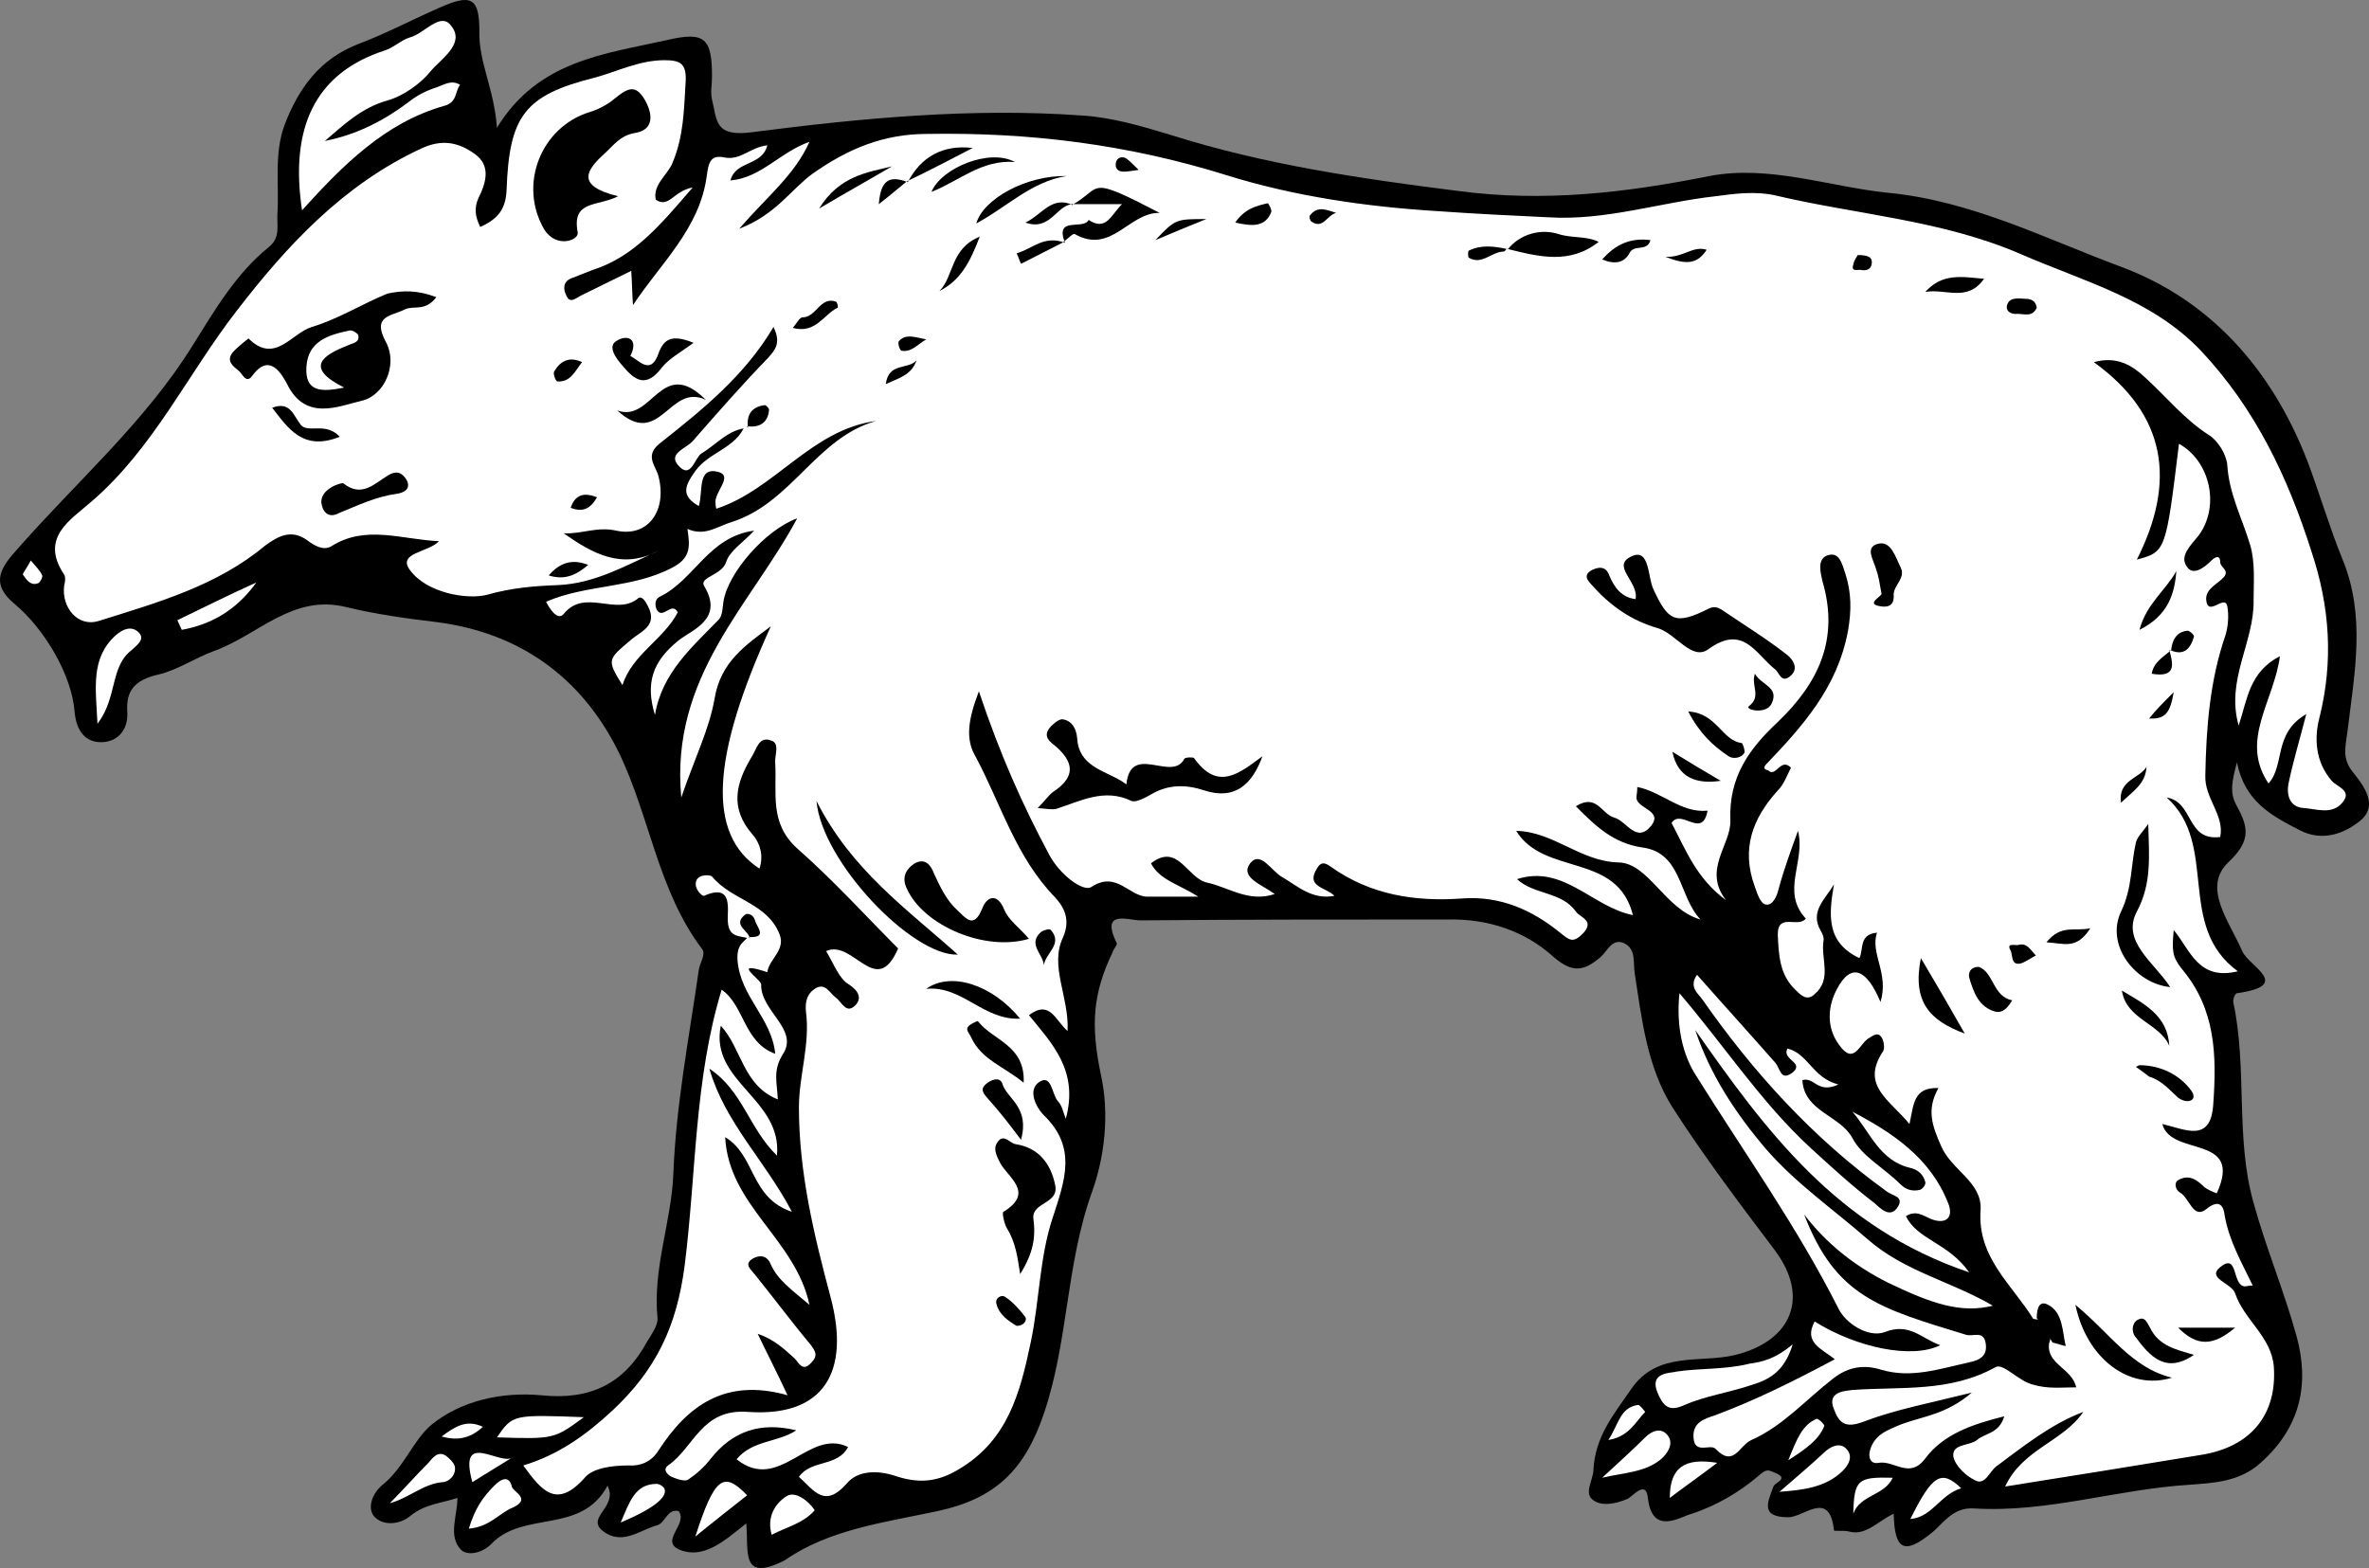 <?xml version="1.0" encoding="UTF-8" standalone="no"?>
<svg
   xmlns:dc="http://purl.org/dc/elements/1.1/"
   xmlns:cc="http://creativecommons.org/ns#"
   xmlns:rdf="http://www.w3.org/1999/02/22-rdf-syntax-ns#"
   xmlns:svg="http://www.w3.org/2000/svg"
   xmlns="http://www.w3.org/2000/svg"
   xmlns:sodipodi="http://sodipodi.sourceforge.net/DTD/sodipodi-0.dtd"
   xmlns:inkscape="http://www.inkscape.org/namespaces/inkscape"
   inkscape:version="1.0 (4035a4f, 2020-05-01)"
   height="178.649"
   width="269.849"
   sodipodi:docname="bear-statant.svg"
   xml:space="preserve"
   viewBox="0 0 269.849 178.649"
   y="0px"
   x="0px"
   id="Layer_1"
   version="1.1"><rect x="0" y="0" width="269.849" height="178.649" fill="#808080" stroke="none"/><defs
   id="defs4749" /><sodipodi:namedview
   inkscape:current-layer="Layer_1"
   inkscape:window-maximized="0"
   inkscape:window-y="25"
   inkscape:window-x="0"
   inkscape:cy="126.95689"
   inkscape:cx="133.60414"
   inkscape:zoom="2.52"
   fit-margin-bottom="0"
   fit-margin-right="0"
   fit-margin-left="0"
   fit-margin-top="0"
   showgrid="false"
   id="namedview4747"
   inkscape:window-height="480"
   inkscape:window-width="820"
   inkscape:pageshadow="2"
   inkscape:pageopacity="0"
   guidetolerance="10"
   gridtolerance="10"
   objecttolerance="10"
   borderopacity="1"
   bordercolor="#666666"
   pagecolor="#ffffff" />
<style
   id="style4562"
   type="text/css">
  .st0{fill:#FFFFFF;}
  .st1{fill:#000000;}
</style>
<g
   transform="translate(-16.396,-73.043)"
   id="g4744">
	<g
   id="g4742">
		<path
   id="path4564"
   d="m 101.4,246.6 c -2.6,2.1 -4.9,4.1 -7.6,3 -2.3,-1 1,-2.9 -0.1,-4.4 -1.3,-0.3 -1.5,1.3 -2.4,1.6 -1.9,0.5 -3.8,2.2 -5.9,0.9 -2.7,-1.7 1.5,-2.8 0.2,-5.4 -3,5.6 -9.5,2.8 -13.2,6.6 -0.9,1 -2.7,1.5 -3.5,0.7 -1.5,-1.6 -0.4,-3.8 -0.4,-5.9 -1.8,0.6 -3.7,0.7 -5.3,2 -1.3,1.1 -3.2,1.2 -4.2,0.1 -0.8,-1 -0.2,-2.7 1.1,-3.7 2.3,-1.9 3.4,-5 5.4,-6.7 3.4,-2.8 8.1,-3.8 12.5,-3.4 5.6,0.6 9.5,-1.3 12.1,-6.1 0.5,-0.8 1.2,-1.8 1.2,-2.6 -0.6,-5.7 1.6,-11.1 1.8,-16.6 0.3,-7.8 1.8,-15.5 2.9,-23.2 0.1,-0.7 0.8,-1.7 0.4,-2.3 -5.1,-6.7 -6,-15.3 -9.6,-22.6 -4.2,-8.4 -11.2,-13.5 -20.8,-14.7 -3.4,-0.4 -6.9,-0.9 -10.2,-1.7 -6.1,-1.5 -10,3.2 -15,5 -2.2,0.8 -4.2,2.2 -6.4,2.7 -2.6,0.6 -3.7,1.8 -3.5,4.3 0.1,2.1 -1.2,3.4 -3,3.4 -1.8,0 -2.8,-1.3 -3,-3.4 -0.3,-4.2 -3.4,-9.5 -6.9,-12.4 -2.5,-2.1 -1.8,-3.8 0.2,-6 6.8,-7.8 14.7,-14.6 20.2,-23.5 2.5,-4 4.9,-8.1 8.6,-11.1 1.4,-1.1 0.9,-2.5 1,-3.9 0.2,-3.3 -0.4,-6.7 0.8,-10 1.6,-4.2 4,-7.5 8.3,-9.2 3.2,-1.2 6.2,-2.8 9.4,-4.2 3.6,-1.6 4.5,-1.1 4.5,2.7 -0.1,3.5 1.7,6.6 2,11 4.7,-7.7 12.3,-8.4 19.4,-10 4.3,-1 5.1,-0.2 5.1,4.2 0,0.9 -0.2,1.7 0,2.6 0.6,2.3 0.2,4.3 4.6,3.7 12.4,-1.6 25,-2.8 37.5,-1.9 3.4,0.2 6.8,1.2 10.1,2.2 10.7,3.4 21.7,5 32.8,6.4 9.8,1.3 19.1,0.2 28.6,-1.7 6.8,-1.3 13.6,1.2 20.3,1.9 9.5,0.9 17.9,5.2 26.5,8.4 10.3,3.8 17.3,11.8 21.3,22.1 1.4,3.7 2.5,7.5 4,11.2 2.7,6.5 1.4,13 0.6,19.6 -0.2,1.7 -0.7,3.1 0.6,4.7 1.3,1.6 2.9,3.8 0.9,5.5 -1.8,1.5 -4.4,2.5 -7,1.1 -3.1,-1.6 -6.2,-3.2 -7.1,-7.7 -0.6,2.2 -0.8,3.5 -0.1,4.8 1.3,2.4 1.9,4 -0.9,6.6 -3,2.9 0.2,6.8 1.6,10.1 0.8,1.8 5.8,3.9 -0.6,4.8 -0.2,0 -0.5,0.7 -0.4,1.1 1.6,7.5 0.2,15.4 2.3,22.8 1.4,5.1 3.5,10.1 4.9,15.2 1.5,5.5 0.4,10.4 -4.1,14.4 -2.4,2.2 -5.5,2.3 -8.1,2.5 -8.2,0.5 -16.2,3.2 -24.5,2.7 -2.5,-0.2 -3.6,1.8 -4.9,2.8 -3.2,2.6 -4.2,1.8 -4.3,-2.2 -1.9,0.9 -3.2,2.6 -5.2,2 -0.5,-0.1 -1.6,0 -1.6,-0.1 -0.5,-4.7 -3.4,-1.5 -5.2,-1.5 -3.3,0 -2.3,-1.8 -1.7,-3.5 0.2,-0.5 1.9,-0.9 0.1,-1.6 -0.7,-0.3 -0.9,-0.4 -1.7,0.3 -2.2,1.9 -4.9,3.5 -7.7,4.4 -1.4,0.4 -4.5,2.5 -5,-1.8 -0.2,-2.1 -1.7,-0.2 -2.3,0.1 -1.4,0.6 -3,0.9 -4,0.1 -1,-0.8 0.1,-2.3 0.1,-3.4 0.2,-3.8 2.3,-6.3 4.3,-9.2 3,-4.4 7.9,-2.9 11.9,-3.9 6.4,-1.6 8.5,-6.6 4.4,-12 -4,-5.3 -8,-10.6 -11.6,-16.2 -2.9,-4.6 -3.5,-10.1 -4.3,-15.3 -0.2,-1.2 0.2,-2.7 -1.2,-3.4 -1.4,-0.6 -1.9,0.9 -2.7,1.6 -1.8,1.5 -3.1,1.9 -5.3,0 -3.3,-3 -7.5,-4.4 -12.1,-4.3 -11.7,0 -23.3,0 -35,0.1 -1.4,0 -4.6,-1.3 -2.7,2.6 0.1,0.2 -0.4,0.7 -0.5,1.1 -2.2,4.6 -2.5,8.2 -1.3,13.9 1,4.5 0.4,9.4 -1,13.3 -3,8.3 -2.7,17.1 -5.5,25.3 -2.2,6.5 -5.6,9.7 -12.1,11.1 -6.1,1.3 -12.4,2.1 -17.4,5.6 -5.1,2.6 -4.1,-1 -4.4,-4.2 z"
   class="st1" />
		<path
   id="path4566"
   d="m 101.6,121.8 c -2.2,0.1 -3.6,1.9 -5.3,2.9 -0.8,0.5 -1.2,3.1 -2.7,1.3 -1.1,-1.3 1,-1.9 1.7,-2.7 2.8,-3.2 5.6,-6.4 8.6,-9.5 0.8,-0.9 1.5,-1.7 0.6,-3.5 -3.3,5.6 -8.2,9.5 -13,13.3 -1.7,1.4 -0.4,2.5 -0.1,3.7 1,3.8 -1.1,7 -4.8,6.2 -2.2,-0.5 -3.9,0.4 -6,0.3 3.3,2.3 6.6,4.2 10.8,2 -3.8,1.7 -7.2,3.7 -11.4,3.9 -2.7,0.1 -5.3,0.3 -8.1,1.1 -2.3,0.6 -6.9,-0.2 -8.8,-2.8 -1.5,-2 2.1,-2 3.3,-3.3 -4.3,-0.2 -8.4,-1.9 -12.3,0.6 -0.9,0.5 -1.9,-0.1 -2.7,-0.7 -1.8,-1.3 -3.3,-0.5 -4.8,0.6 -5.5,4.6 -12.3,6.5 -19,8.6 -2.3,0.7 -4.2,-1.5 -3.9,-4 0.1,-0.4 0.2,-1 0,-1.3 -2.8,-4.2 0.7,-6.2 3.1,-8.3 7.1,-6.1 11,-14.6 16.6,-21.8 5.7,-7.4 12.1,-14.3 20.9,-18.4 2.5,-1.2 4.4,-0.7 6.2,0.6 1.8,1.3 1.3,3.2 0.4,5 -0.5,1.1 -0.4,2.1 0.2,3.3 2,-0.9 2.9,-2 3,-4.2 0.3,-8.4 2,-10.8 10,-12.8 2.6,-0.7 5.1,-2 8,-2 1.8,0 2.5,0.4 2.4,2.4 -0.2,3.2 -0.2,6.2 -1.5,9.3 -0.5,1.3 -2.3,2.5 -1.9,4.2 1.5,1 2,-1 4.2,-1.4 -3.7,4.3 -6.7,7.9 -11.4,9.4 -0.8,0.3 -1.5,0.6 -2.3,0.9 -1.2,0.4 -1,1.4 -0.7,2 0.4,1 1.1,0.3 1.7,0 1.8,-0.9 3.7,-1.8 5.7,-2.8 0.1,1.4 0.1,2.6 0.2,3.9 3.1,-4.7 7.6,-8.7 8.4,-14.7 0.2,-1.5 0.4,-2.5 2.1,-2.1 1.8,0.3 2.9,-1.2 4.8,-1.4 -0.6,2.4 -3.6,1.7 -4.2,4 3.5,-0.3 5.6,-3.2 9,-4.4 -1.7,3.8 -4.8,6.2 -8,9.9 4.2,-1.6 5.9,-4.5 8.4,-6.3 4,-2.8 8,-4.5 13,-4.5 11.7,-0.2 22.9,1.2 34.1,4.7 7.7,2.4 15.9,3.6 24.1,4.1 4.2,0.3 8.4,0.5 12.6,0.7 6.5,0.4 12.7,-1.7 19,-2.4 2.2,-0.3 4.6,-0.6 6.8,-0.1 9.3,2.2 19,2.8 28,6.7 7.1,3.1 14.9,5.1 20.5,11 6.2,6.6 9.9,14.4 12.6,22.9 2.1,6.3 2.5,12.5 0.9,18.9 -0.6,2.3 -0.5,5 1.4,7.2 0.6,0.7 2.4,1.1 1.2,2.5 -1.2,1.4 -2.9,0.7 -4.4,0.6 -1.6,-0.1 -2,-1.5 -1.7,-2.9 0.5,-2.4 1.2,-4.7 2,-7.8 -3.8,2.2 -2.4,5.8 -4.3,7.9 -3.3,-4.9 0.6,-9.3 1.3,-14.5 -3.5,1.8 -3.7,4.9 -4.7,7.9 -1.5,-5.2 1.8,-9.5 1.7,-14.3 0,-2.1 0.2,-4.3 -0.4,-6.3 -0.9,-3 -2.4,-5.8 -2.6,-9.1 -0.1,-1.2 -1.1,-2.8 -2.1,-3.4 -2.8,-1.8 -4.8,-4.3 -7.2,-6.5 -1.6,-1.5 -3.3,-2.5 -5.9,-1.8 8.3,6 9.4,13.6 4.9,22.5 3.3,-0.9 3.3,-0.9 4.8,-13.2 3.6,2 4.7,7.2 2.2,10.5 -0.8,1 -2.2,2.3 -1.3,3.5 0.7,1.1 2,0.1 2.8,-0.7 0.5,-0.5 1,-0.6 1,0.2 0,0.6 1.1,0.9 0.4,1.7 -0.7,0.8 -2.1,1.3 -2,2.6 0.2,2 2.1,-0.7 2.4,0.7 0.2,1 0.1,2.3 -0.2,3.3 -1.8,5.2 -2.2,10.6 -2.3,16 -0.1,2.6 2.2,4.5 1.7,7 -3.9,0.5 -3,-4 -6.1,-4.5 6,5.4 1,14.6 8.1,19.8 -4.5,1.1 -5.4,-2.4 -7.3,-4.7 -0.2,2.3 -0.2,3 0.9,4.4 3.9,4.6 4,9.9 3.6,15.5 -0.3,4.4 -3.2,2.8 -5.8,2.2 1,3.8 9.3,1.1 6.2,7.9 -0.5,-0.2 -1,-0.4 -1.4,-0.7 -0.9,-0.9 -1.8,-1.5 -3,-0.8 -0.5,0.3 -0.3,1.1 0.2,1.4 1.1,0.6 1.5,3.1 3,1.9 1.6,-1.3 2,-0.2 2.1,0.7 0.5,2.9 1.9,5.3 3.2,8 -0.5,0 -0.7,0.1 -0.9,0.1 -1.5,-0.1 -0.7,-3.9 -2.8,-2.2 -1.6,1.3 1.3,1.8 1.7,3 1,3 4.1,4.9 4.4,8.3 0.4,5.5 -2.6,9.2 -8.3,10.1 -7.3,1.2 -14.7,2.4 -22.3,3.6 2,-4.3 6.6,-5.1 8.9,-8.5 -3.7,1.4 -6.8,3.9 -9.9,6.2 -0.8,0.6 -1.3,2.2 -2.4,1.6 -1.1,-0.5 -2.3,-1.7 -2.5,-2.7 -0.2,-1.5 1.8,-1.2 2.7,-1.9 0.9,-0.8 2.5,-0.7 3.1,-2.7 -3.6,0.9 -6.9,2 -9,4.8 -1.8,2.4 -3.5,0.2 -5.3,0.5 -1,0.2 -1.2,-0.7 -1,-1.4 0.5,-1.8 1.9,-2.3 3.6,-3 2.4,-0.9 5.1,-1.1 8,-3.6 -4.8,1.2 -8.6,1.9 -12.3,3.3 -2.1,0.8 -2.8,0.2 -3.4,-1.4 -0.9,-2.1 1.5,-2.1 2.1,-2.2 5.5,-0.4 11.1,0.3 16.3,-2.6 0.9,-0.5 2.6,1.6 4.3,2 1.7,0.5 3.2,0.3 4.9,0.3 -0.5,-2.2 -3.4,-2.6 -3.1,-5 0.6,-1.7 0,-2.6 -1.8,-2.8 -2.4,-3.9 -6.4,-7 -6,-12.4 0.2,-3.2 -3.3,-4.5 -4.5,-7.3 -1,-2.3 -1.7,-4.1 -0.3,-6.6 -2.9,-0.1 -2.8,1.9 -3.3,4.1 -2.3,-2.8 -5.6,-4.4 -3,-8.3 0.2,-0.3 0.1,-1.2 -0.2,-1.6 -0.4,-0.6 -0.9,-0.2 -1.4,0.1 -1.1,0.6 -1.7,3.2 -3.4,0.8 -1.5,-2 -1.3,-4.4 -0.3,-6.3 1.7,-3.3 3.5,-2.2 5,1.4 1,-3.3 -1.2,-5.5 -0.4,-7.9 -2.1,0.2 -1.5,1.9 -2,2.9 -3.8,-1.8 -3.5,-4.9 -2.9,-8.4 -1,1.7 -2.8,3.1 -1.5,5.3 0.2,0.3 0.4,0.8 0.3,1.2 -0.3,2 1,4.3 -1,6 -0.9,0.9 -1.7,0 -2.2,-0.5 -1.8,-1.7 -1.9,-4 -2,-6.3 0,-2.5 2.3,-0.7 3.2,-1.8 -2.9,-3.1 0,-6.5 -0.9,-10 -0.8,2.2 -1.6,4.4 -2.2,6.6 -0.2,0.9 -0.7,1.9 -1.4,1.8 -0.6,0 -1,-1.1 -1.3,-2 -1.6,-4.3 -0.3,-7.8 2.6,-11 0.7,-0.7 1.1,-1.8 1.5,-2.6 -1.2,-1.2 -1.7,1.2 -2.6,0.3 -0.5,-0.1 -0.5,-0.3 -0.3,-0.6 4.2,-4.4 8.2,-8.8 9.4,-15.3 0.4,-2.3 0.4,-4.3 -0.3,-6.5 -0.4,-1.2 -0.7,-2.5 -2,-2.1 -1.3,0.4 -0.8,2.1 -0.6,3 1.9,6.5 -0.4,11.5 -5.1,16 -3.2,3 -5.6,6.2 -5.4,11.2 0.1,2.8 -3.2,5.6 -0.5,9.1 -3.4,-2.5 -4.6,-5.8 -6.2,-8.8 1.1,-1.7 3.5,1.9 4.1,-1.4 -3,0.3 -5.1,-2.1 -8,-2.7 0,0.6 -0.1,0.9 -0.1,1.3 0.2,1.2 3,1.4 1.7,3.1 -1.7,2.1 -2.8,-0.5 -4.2,-0.9 -1.5,-0.4 -2,-2.8 -4.4,-1.3 2.2,2.2 4.2,4.2 7.6,4.7 4.5,0.6 4.1,5.6 6.6,8.2 -4,-1.1 -5.9,-6.4 -9.3,-6.5 -4.4,-0.1 -7.4,-3.5 -11.7,-3.6 3.2,5.2 11.5,2.4 13.3,9.6 -4.6,-0.9 -7.9,-5.8 -13.2,-4.1 1.9,1.8 5.1,1.4 6.7,3.7 0.5,0.7 2.2,1 0.8,2.5 -1.1,1.1 -1.5,0.8 -2.6,-0.1 -3.2,-2.6 -6.8,-4.2 -11.1,-3.9 -5.4,0.4 -10.5,-0.4 -15,-3.6 -0.8,-0.6 -1.2,-0.5 -1.6,0.2 -1.3,2.1 1,2.1 2,3.1 -2.5,0.5 -4.2,-1.1 -5.9,-2.1 -1.3,-0.7 -2.5,-3.1 -3.7,-1.6 -1.2,1.6 1.3,2.4 2.8,3.5 -3,1 -5.3,-0.8 -7.7,-1.3 -2.3,-0.5 -3.3,-4.6 -6.4,-2.2 1,1.9 3,2.3 5.4,3.8 -2.4,0 -4.1,0 -5.8,0 -2.1,0 -3.5,-3 -6.4,-1.1 -0.9,0.6 -3.6,-1.4 -4.8,-3.7 -3,-5.6 -5.6,-11.4 -8,-18.6 -1.3,3.4 -1.5,5.5 -0.4,7.4 2.9,5.4 4.6,11.5 9.1,16.1 0.9,1 1.8,2.4 0.9,4.5 -1.6,3.3 0.7,6.8 0.5,10.7 -1.4,-1.2 -2,-3.6 -4.4,-1.8 2.6,3.2 5.7,6.3 4.2,11.8 -0.3,-0.7 -0.4,-1.5 -0.9,-2 -0.7,-0.8 -0.7,-3.1 -2.1,-2.2 -1.4,0.9 -0.4,2.9 0.5,3.8 3.8,3.7 2.4,7.4 1,11.7 -1.5,4.5 -1.5,9.5 -2.5,14.2 -1.2,5.7 -2.6,11.2 -8.3,14.5 -2.5,1.5 -4.7,1.5 -7.1,0.7 -2.1,-0.7 -4.3,-0.6 -5.5,0.8 -2.6,3 -3.8,0.8 -5.5,-0.7 1.4,-2 4.4,-1.1 5.6,-3.4 -4.5,-2.2 -7.8,5.3 -12.7,1.4 1.8,-2.2 4.7,-1.9 6.8,-3.3 -4.1,-1 -7.3,0.1 -9.8,3.3 -0.7,0.9 -1.6,1.7 -2.5,2.3 -0.4,0.3 -1.4,-0.1 -1.9,-0.3 -0.4,-0.2 -1.1,-0.8 -0.4,-1.3 3,-2.1 3.8,-6.5 9.1,-6.1 8.6,0.6 11.7,-4.5 9.4,-13.1 -1.9,-7.1 -3.6,-14.2 -3.6,-21.6 0,-3.6 1.3,-7.2 0.8,-10.9 -0.1,-1.1 0.1,-2 1,-2.6 1.2,-0.8 1.7,0.5 2.4,1 0.7,0.5 1.2,2 2.3,0.8 0.6,-0.7 0.4,-1.5 -0.8,-2.3 -1.1,-0.6 -1.7,-2.3 -2.6,-3.8 3.1,-1.4 5.7,5.5 8.2,-0.3 -3.5,-3.5 -7.3,-7.7 -11.5,-11.4 -3.2,-2.9 -2.3,-6.3 -2.5,-9.7 -0.1,-0.9 0.6,-2.3 -0.5,-2.6 -1.4,-0.5 -1.6,1 -2.2,1.9 -1.8,3 -2.5,5.8 0.1,8.8 0.9,1 1.3,2.5 0.8,3.9 -6,-3.9 -5.5,-12.7 1.3,-27.6 -2.8,2.1 -5.7,4 -6.4,8.2 -0.6,3.5 -2.3,6.9 -3.8,11.3 -1.3,-13.8 7.9,-21.9 13.2,-31.8 -3.6,1.3 -7.9,6.2 -8.4,9.5 -0.1,0.7 -0.1,1.5 -0.5,2 -3.1,3.2 -6.5,6.1 -7.3,10.9 -1.1,-3.6 -0.3,-6.1 2.7,-8.5 1.5,-1.2 5.2,-2.4 2.9,-6.2 -0.6,-1 2,-1.2 2.5,-2.7 0.4,-1.3 1.9,-2.2 3.2,-3.6 -5.2,0.7 -6.8,5.6 -10.7,7.5 -0.5,0.2 -0.7,0.8 -0.4,1.5 0.7,1.2 1.7,-1 2.4,0.3 -1.6,3.1 -5.2,4.8 -6.3,8.3 -1.8,-2.9 -1.7,-2.9 0.9,-5.1 1.1,-1 3.2,-1.6 2,-3.9 -0.3,-0.6 -0.7,-1.2 -1.1,-0.9 -2.5,2.1 -6.1,-1.2 -8.5,1.8 -0.7,0.8 -1.6,-0.6 -2,-1.4 4.6,-2 9.9,-1.5 14.4,-3.9 2.1,-1.1 2,-2.4 1.7,-4.4 2,0.9 3.4,-0.3 5.1,-0.8 6.8,-2.2 9.6,-9.6 16.4,-11.5 -7.4,1 -11.5,7.8 -18.2,10 0,0.1 -0.1,-0.3 -0.1,-0.6 -0.2,-1.3 2.1,-3.1 0.3,-3.6 -2.4,-0.6 -1.7,2.2 -2.2,3.9 -2.1,-1.2 -1.6,-2.3 -0.4,-4 1.6,-2.2 4.7,-2.6 5.7,-5.3 l 0.2,-0.1 z"
   class="st0" />
		<path
   id="path4568"
   d="m 101.8,180 c -1,-0.4 -2.4,0 -2.5,-2 -0.1,-1.2 0.7,-4.4 -2.7,-2.9 -0.2,0.1 -1.2,-0.8 -0.9,-1.7 0.3,-0.8 1.6,-0.7 1.8,-0.5 2.2,2.7 6.3,3 7.7,6.6 0.7,1.8 -1.2,2.8 -1.4,4.3 -4.3,-1.4 -0.7,0.8 -0.7,1.4 -0.1,3 4.3,5.1 2.5,7.9 -1.2,1.9 -0.7,3.2 -0.6,5.2 -4,-1.6 -4.1,-5.8 -6.5,-8.4 -1.3,6.4 7,8.3 6.4,14.8 -3.2,-3.1 -3.9,-7.4 -7.7,-9.9 1.8,6.2 6.3,10.4 9.4,16.3 -4.8,-1.6 -4.1,-6.4 -7.6,-8.5 0.4,7.8 8,11.6 9.6,19.1 -2,-1.7 -3.6,-2.8 -4.4,-4.6 -0.5,-1.2 -1.4,-1 -2,-0.7 -1.2,0.7 -0.2,1.3 0.3,2 2.1,2.6 4.1,5.3 6.2,7.8 0.6,0.8 0.9,1.3 0.1,2.1 -1,1.1 -1.4,0 -1.9,-0.5 -1.2,-1.1 -2.4,-2.2 -4.2,-2.8 1,2.1 2.1,4.2 3.4,7 -7.1,-2 -11.4,1.2 -14.7,6.3 -0.8,1.3 -2.1,1.8 -3.4,1.7 -1.9,0 -4.1,0.3 -5,1.4 -3.2,3.6 -4.9,1.5 -7,-1.4 4,-1.2 7.2,-3.5 10.2,-6.3 4.9,-4.6 7.3,-9.5 8.2,-16.6 1.3,-10.4 1.1,-21.2 4.2,-31.3 2.6,1.8 2.5,6 6.1,7.3 -0.4,-4.1 -4,-6.5 -4.3,-10.7 -0.1,-2 0.9,-2 1.4,-2.9 0.2,-0.1 0.3,-0.2 0.3,-0.2 0,0.3 -0.1,0.4 -0.3,0.7 z"
   class="st0" />
		<path
   id="path4570"
   d="m 225.4,227.9 c -1.5,-1.2 -3.6,-1.9 -2.3,-4.3 4.8,3 11.1,4.3 14.3,2.7 -2.2,-0.8 -3.5,-2.6 -6.3,-1.5 -1.9,0.7 -4.5,-1 -5.3,-2.7 -4.7,-9.3 -10.7,-17.7 -16.2,-26.5 -1.5,-2.3 -2.3,-5.6 -1.9,-9.4 5.2,6.1 9.3,12.4 14.8,17.5 2.4,2.2 4.8,4.4 7.4,6.4 0.6,0.5 1.8,1.9 2.7,0.4 0.7,-1.2 -0.7,-1.2 -1.4,-1.8 -8.3,-6 -15.1,-13.5 -20.9,-21.8 -0.4,-0.6 -1.6,-1.4 -0.6,-2.8 3,3.4 6,6.7 8.9,10 0.6,0.7 0.6,2.1 1.9,1.2 1.6,-1.2 -1.2,-1.5 -0.5,-2.8 2.4,0.6 2.8,3.3 5.8,4.1 -2.4,1.1 -2.7,-0.9 -4.1,-0.5 0.2,3.6 4.3,4 5.7,6.6 1.1,2.1 3.6,3.4 5.4,5.2 0.7,0.7 1.4,0.9 2.3,0.7 0.3,-0.1 0.7,-0.6 0.6,-0.9 -0.2,-0.8 -0.8,-1.4 -1.7,-1.6 -3.5,-0.8 -4.6,-4.1 -6.6,-6.4 4.6,2.4 8.9,5.3 10.9,10.4 0.7,1.7 -0.3,2.5 -2,1.8 -0.9,-0.4 -1.7,-1 -2.8,-0.3 1.3,2.7 4.8,3 7.2,6.4 -15.1,-5.1 -23.2,-16.2 -31.2,-27.6 1.7,5.1 4.6,9.5 8.1,13.6 3.4,3.9 7.6,6.8 11.5,10.2 4.2,3.7 9.5,4.8 14.3,7.6 -3.6,0.9 -6.9,-0.2 -11.9,-2.6 -3.8,-1.9 -7,-4.4 -9.6,-7.8 3.6,9.4 8.6,10.7 18.4,13.7 0.8,0.3 2.1,-0.6 2.3,1.1 0.2,1.7 -1.3,1.9 -2.1,2.1 -3.2,0.7 -6.4,1.8 -9.8,0.8 -1.9,-0.6 -3.7,-0.4 -5.5,1 -3.1,2.4 -5.7,5.4 -9.3,7 -1.4,0.6 -2,3.2 -4.1,1 -0.6,-0.6 -2.4,0.7 -2.5,-1.3 -0.1,-1.7 1.2,-2.1 2.4,-2.5 4.6,-1.7 9,-3.9 13.7,-6.4 z"
   class="st0" />
		<path
   id="path4572"
   d="m 53.4,89.1 c 3.6,-0.7 6.7,-2.3 9.5,-4.4 1,-0.8 2,-1.3 3.2,-1.7 0.9,-0.3 1.7,-0.9 2.7,-0.3 -0.6,0.8 -0.3,2 -1.8,2.4 -6.7,1.9 -11.5,6.7 -16.2,11.9 -1.4,-9.3 1.4,-15.6 9.4,-18.2 1,-0.3 1.9,-1.2 2.9,-1.5 1.6,-0.4 3.5,-3 4.7,-1.3 1.6,2 -1.1,3.7 -2.3,5.1 -1.2,1.5 -3.2,2.9 -5,3.4 -2.9,0.8 -5,2.8 -7.1,4.6 z"
   class="st0" />
		<path
   id="path4574"
   d="m 220.6,226.2 c -1,3.3 -2.9,4.1 -4.9,4.7 -2.4,0.8 -5.1,1.2 -7.4,2.2 -1.9,0.9 -2.5,0 -3.1,-1.4 -1,-2.4 1.6,-2.2 2.2,-2.4 2.7,-0.4 5.5,-0.2 8.3,-0.9 1.5,-0.2 3,-0.6 4.9,-2.2 z"
   class="st0" />
		<path
   id="path4576"
   d="m 27.5,155.5 c -0.2,-4.1 -0.8,-7.5 2.1,-10.1 0.8,-0.7 1.8,-1.1 2.6,-0.3 0.8,0.8 -0.3,1.5 -0.8,2 -2.5,1.9 -1.6,5.4 -3.9,8.4 z"
   class="st0" />
		<path
   id="path4578"
   d="m 82.9,234.5 c -3.4,2.5 -3.4,2.5 -9.9,2.3 1.8,-2.6 1.8,-2.6 9.9,-2.3 z"
   class="st0" />
		<path
   id="path4580"
   d="m 198.9,241.4 c 1.6,-1.5 3.3,-3 4.9,-4.6 0.8,-0.8 1.8,-1.1 2.5,-0.3 0.7,0.8 0.3,1.8 -0.5,2.6 -1.8,1.7 -4.4,1.7 -6.9,2.3 z"
   class="st0" />
		<path
   id="path4582"
   d="m 219.1,243 c 1.7,-1.5 3.4,-2.9 5,-4.4 0.8,-0.8 1.8,-1.2 2.5,-0.6 1,0.9 0.4,2 -0.5,2.8 -1.9,1.7 -4.3,2 -7,2.2 z"
   class="st0" />
		<path
   id="path4584"
   d="m 69.8,247.2 c 0.7,-2.3 1.6,-3.6 2.9,-4.9 0.9,-0.9 1.7,-1.1 2,0.1 0.1,0.6 2.3,1.4 0.1,2.4 -1.5,0.6 -2.6,2.2 -5,2.4 z"
   class="st0" />
		<path
   id="path4586"
   d="m 45.6,139.4 c -2.3,3.2 -5.2,4.8 -8.5,5.4 -0.2,-0.4 -0.3,-0.7 -0.5,-1.1 2.9,-1.4 5.9,-2.9 9,-4.3 z"
   class="st0" />
		<path
   id="path4588"
   d="m 95.6,248.1 c 2.2,-6.8 3.2,-7.5 5.9,-4.7 -1.9,1.5 -3.7,2.9 -5.9,4.7 z"
   class="st0" />
		<path
   id="path4590"
   d="m 60.8,244.3 c 1.5,-1.5 2.9,-3.1 4.4,-4.6 0.5,-0.6 1.1,-1.4 2,-0.8 0.4,0.3 0.9,0.8 1,1.2 0.2,1 -0.7,1.8 -1.4,1.8 -2.2,0.2 -3.8,1.8 -6,2.4 z"
   class="st0" />
		<path
   id="path4592"
   d="m 104.3,247.9 c -0.6,-2 0.4,-3.6 1.7,-4.4 0.9,-0.6 2.4,0.4 3.2,1.6 -1.3,1.5 -3.2,1.9 -4.9,2.8 z"
   class="st0" />
		<path
   id="path4594"
   d="m 239.8,242.6 c -2.4,0.7 -3.3,3.3 -5.8,3.5 2.5,-5 3.5,-5.7 5.8,-3.5 z"
   class="st0" />
		<path
   id="path4596"
   d="m 87.1,246.5 c 1,-2.3 1.6,-4.4 4.1,-4.4 0.3,0 0.8,0.3 0.9,0.6 0.3,0.9 -1.2,2.2 -5,3.8 z"
   class="st0" />
		<path
   id="path4598"
   d="m 227.5,245.5 c 0.1,-3.9 0.5,-4.2 4.5,-4.1 -1,2.1 -3.7,1.9 -4.5,4.1 z"
   class="st0" />
		<path
   id="path4600"
   d="m 70.2,241.9 c -1.7,-6.2 3.4,-1.6 4.7,-2.9 -1.5,0.9 -2.9,1.8 -4.7,2.9 z"
   class="st0" />
		<path
   id="path4602"
   d="m 212,239.7 c -2.1,1.6 -3.7,2.7 -5.4,4 0,-3.5 1.7,-4.6 5.4,-4 z"
   class="st0" />
		<path
   id="path4604"
   d="m 248.4,223.2 c 0,-0.9 0.2,-2.1 1.3,-1.5 1.7,0.9 1.6,3 2,4.7 -0.5,-0.1 -1,-0.3 -1.5,-0.4 -0.6,-1 -1.2,-1.9 -1.8,-2.8 z"
   class="st1" />
		<path
   id="path4606"
   d="m 220.1,239.4 c 1,-2.5 1.6,-4 3.2,-4.7 0.2,-0.1 0.9,0.6 0.9,0.8 -0.6,1.5 -1.9,2.5 -4.1,3.9 z"
   class="st0" />
		<path
   id="path4608"
   d="m 199.6,237.1 c 1.2,-1.8 1.3,-3.7 3.4,-4 0.2,0 0.8,0.8 0.8,0.8 -1.1,1.1 -1.8,2.8 -4.2,3.2 z"
   class="st0" />
		<path
   id="path4610"
   d="m 66.7,236.7 c 1.5,-1.1 2.8,-2 4.7,-1.1 -1.2,1.1 -2.6,1.7 -4.7,1.1 z"
   class="st0" />
		<path
   id="path4612"
   d="m 19.9,136.9 c 0.6,0.7 1.1,1.2 1.3,1.7 0.1,0.2 -0.3,0.9 -0.5,0.9 -0.8,0.3 -1.3,-0.4 -1.7,-1 0,-0.2 0.5,-0.8 0.9,-1.6 z"
   class="st0" />
		<path
   id="path4614"
   d="m 66.1,106.9 c -1.3,1.7 -2.6,0.9 -3.6,1.4 -1.6,0.8 -3.8,0.7 -2.1,3.8 1.3,2.5 -0.2,6 -2.8,6.6 -2.6,0.6 -6.4,2.4 -8.5,-1.9 -0.6,-1.1 -2,-3.7 -4,-0.9 -0.7,0.9 -1.1,-0.3 -1.5,-0.6 -0.6,-0.5 -1.5,-1.1 -0.7,-2.1 0.5,-0.6 1.8,-1.6 1.8,-1.6 3,3 4.9,-0.6 7.2,-1.3 3,-0.9 5.7,-2.6 8.6,-3.8 1.8,-0.4 3.5,-0.4 5.6,0.4 z"
   class="st1" />
		<path
   id="path4616"
   d="m 86.8,95.4 c -2.3,1.2 -5.3,0.4 -4.6,4.1 0.2,0.9 -2.4,1.9 -3.8,-0.3 -3,-5.1 -0.4,-11.7 5.2,-13.4 1,-0.3 2.1,-0.9 2.9,-1.6 1.5,-1.2 2.4,-1.6 3.5,0.5 0.9,1.8 0.6,3.2 -1.3,3.5 -1.7,0.3 -2.4,1.4 -3.4,2.3 -2.1,1.9 -3.4,3.7 1.5,4.9 z"
   class="st1" />
		<path
   id="path4618"
   d="m 160.2,159.2 c -1.2,3.3 -3.2,5 -6.6,3.9 -2.1,-0.7 -4.1,-0.7 -6,0.4 -0.7,0.4 -1.8,1 -2.3,0.8 -3.1,-1.5 -5.8,0 -8.6,0.9 -0.5,0.1 -1,0 -2.1,-0.1 0.8,-0.8 1.2,-1.4 1.7,-1.8 2.3,-1.5 2.7,-3.1 0.5,-5.1 -0.7,-0.6 -1.8,-1.2 -0.7,-2.4 0.4,-0.4 1,-0.9 1.4,-0.8 1,0.2 1.5,1 1.6,2.2 0.2,3.1 3,3.6 5,4.8 0.2,0.1 0.4,0.3 0.6,0.4 0.5,-4.8 5.2,-0.2 6.6,-2.9 0.1,-0.2 1,-0.2 1.1,-0.1 2.7,3.8 5.1,1.8 7.8,-0.2 z"
   class="st1" />
		<path
   id="path4620"
   d="m 202.7,141.3 c 0.4,-2 -2.9,-3.8 -0.4,-4.9 2,-0.9 1.8,2.4 2.4,3.7 1.7,3.7 2.5,4.2 6.3,2.3 0.6,-0.3 1,-0.2 1.5,0.1 2.5,1.7 5.1,3.3 7.4,5.1 0.3,0.2 1.6,1.4 0.5,2.4 -1.1,1 -1.3,-0.3 -1.8,-0.7 -2.2,-1.7 -3.6,-5.2 -7.6,-2.3 -1.9,1.4 -3.7,-1.8 -5.8,-2.4 -2.8,-0.8 -5.2,-2.4 -7.2,-4.6 -0.5,-0.6 -1.5,-1.3 -0.3,-2 0.6,-0.3 1.6,-0.6 2,0.6 0.6,1.4 1.4,2.5 3,2.7 z"
   class="st1" />
		<path
   id="path4622"
   d="m 132.6,218.2 c -0.3,-1.9 -0.5,-3.6 -1.5,-5.2 -0.3,-0.5 -0.6,-1.8 -0.4,-1.9 3.6,-2.2 0.5,-3.9 -0.4,-5.6 -0.4,-0.8 -0.8,-1.6 -0.3,-2.3 0.7,-1.1 1.4,0.1 2.1,0.2 2.6,0.4 4,2.2 4.5,4.7 0.4,2.1 -2.6,1.9 -2.5,3.7 0.3,2.2 0,4 -1.5,6.4 z"
   class="st1" />
		<path
   id="path4624"
   d="m 133.6,180 c -5,1.5 -12,-1.5 -13.9,-5.7 -0.6,-1.2 -0.2,-2.2 0.9,-2.9 1.3,-0.7 1.9,0.4 2.2,1.2 0.7,1.5 1.4,3 2.6,4.1 1,0.9 1.9,2.3 2.9,-0.2 0.5,-1.3 1.7,-1.8 2.5,0.2 0.5,1.2 1.7,2 2.8,3.3 z"
   class="st1" />
		<path
   id="path4626"
   d="m 109.4,164.3 c 4,7.9 10.3,12.3 16.1,17.5 -5.2,0.2 -15.5,-10.6 -16.1,-17.5 z"
   class="st1" />
		<path
   id="path4628"
   d="m 261.1,166.9 c 0.1,3.8 0.4,6.8 -1.3,10 -1.8,3.4 2,5.8 3.8,8.6 -4,-0.4 -7.4,-4.8 -5.6,-8.6 1.3,-2.7 1.1,-5.3 1.7,-7.9 0.2,-0.7 0.8,-1.2 1.4,-2.1 z"
   class="st1" />
		<path
   id="path4630"
   d="m 137.7,100.7 c -1.2,-3.1 2.1,-1.4 2.7,-2.6 2,1.3 2.5,-0.5 3.8,-1.8 -2.2,0 -4,0 -5.8,0 l 0.1,0.1 c 3.6,-2 1.5,-3.5 10,0.9 -3.5,-0.1 -5.5,4.8 -9.7,2.4 -0.2,-0.1 -0.8,0.6 -1.3,0.9 z"
   class="st1" />
		<path
   id="path4632"
   d="m 263.8,230 c -4.8,1.5 -9.7,-2.1 -11,-8.3 3.9,3.2 6.4,7.2 11,8.3 z"
   class="st1" />
		<path
   id="path4634"
   d="m 55,131.5 c -1.3,0.7 -1.9,-0.3 -2,-1.2 -0.1,-1.6 2.3,-2.3 2.5,-2.2 2.1,1.7 3.6,0 5.1,-0.9 1,-0.6 1.6,-0.3 2.1,0.5 0.6,1.1 -0.4,1.5 -1.1,1.6 -2.3,0.3 -4.4,1.3 -6.6,2.2 z"
   class="st1" />
		<path
   id="path4636"
   d="m 132.6,189.1 c -4.2,0.2 -6.6,-3.8 -10.7,-3.4 2.8,-2 7.5,-0.5 10.7,3.4 z"
   class="st1" />
		<path
   id="path4638"
   d="m 188.1,101.5 c 1.5,-1.9 3.9,-2.4 5.8,-1.8 1.5,0.5 3.2,0.2 4.6,0.9 -3.3,2.6 -6.8,1.7 -10.4,0.8 z"
   class="st1" />
		<path
   id="path4640"
   d="m 95.4,112.1 c -1.5,1.1 -2.8,1.8 -3.6,2.8 -1.8,2.4 -3.1,1.5 -4.5,-0.2 -0.8,-0.9 -1.7,-2.2 -0.7,-2.8 1.2,-0.8 2.6,-0.3 1.6,1.7 1,0.5 2.2,2.1 3.1,0 0.6,-1.8 1.4,-2.6 4.1,-1.5 z"
   class="st1" />
		<path
   id="path4642"
   d="m 133,196.4 c -2.3,-1.9 -4.8,-2.6 -6,-5.2 -0.2,-0.5 -0.8,-0.9 -0.1,-1.4 0.3,-0.2 0.9,-0.5 0.9,-0.4 1.7,2.2 5.4,2.7 5.2,7 z"
   class="st1" />
		<path
   id="path4644"
   d="m 96.8,118.6 c -4.2,-2 -5.2,5.7 -10.1,1.2 4,1.5 5,-6.3 10.1,-1.2 z"
   class="st1" />
		<path
   id="path4646"
   d="m 230.7,140.6 c -0.2,-1.1 -0.3,-1.9 -0.6,-2.7 -0.3,-1.1 -1.3,-2.5 0.2,-2.9 1.5,-0.4 2,1.5 2.6,2.7 0.6,1.2 -0.8,2 -0.8,3.1 0.1,1.2 -0.6,1.5 -1.6,1.3 -1.7,-0.3 0.5,-1.2 0.2,-1.5 z"
   class="st1" />
		<path
   id="path4648"
   d="m 240.2,190.8 c -4,-1.5 -6,-3.6 -5,-8.6 1.9,3.2 3.3,5.6 5,8.6 z"
   class="st1" />
		<path
   id="path4650"
   d="m 266.3,227.4 c -3.2,2.2 -5,0.2 -6.7,-2.1 -0.4,-0.5 -0.4,-1.5 0.3,-1.9 0.8,-0.4 1,0.2 1.4,0.9 1,2.1 3,2.5 5,3.1 z"
   class="st1" />
		<path
   id="path4652"
   d="m 137.9,93.1 c -4,0.6 -6.9,3.6 -10.3,5.4 0.8,-2.8 5.7,-5.5 10.3,-5.4 z"
   class="st1" />
		<path
   id="path4654"
   d="m 132,91.5 c -3.8,-0.3 -6.4,2.2 -9.5,3.4 1.1,-2.7 6.6,-5 9.5,-3.4 z"
   class="st1" />
		<path
   id="path4656"
   d="m 241.8,183.2 c 1.7,0.6 1.6,3.4 3.8,3.8 -0.4,0.7 -1,1.5 -1.9,1.3 -1.9,-0.5 -2.5,-2.2 -3,-3.9 -0.1,-0.5 0.1,-1.2 1.1,-1.2 z"
   class="st1" />
		<path
   id="path4658"
   d="m 208.7,154.1 c 3.3,0.2 3.8,3.3 6.1,3.6 0.1,0 0.4,0.9 0.3,1.1 -0.4,0.7 -1.4,0.7 -1.8,0.4 -1.8,-1.2 -3.3,-2.6 -4.6,-5.1 z"
   class="st1" />
		<path
   id="path4660"
   d="m 258.1,185.9 c 2.5,1.5 5.2,2.8 5.4,6.3 -1.1,-2.6 -4.9,-3 -5.4,-6.3 z"
   class="st1" />
		<path
   id="path4662"
   d="m 132.7,202.9 c -1.5,-2 -2.6,-3.4 -3.7,-4.6 -0.6,-0.7 -1.1,-1.2 -0.1,-1.9 0.7,-0.5 1.5,-0.6 1.7,0.2 0.6,1.7 3.1,2.6 2.1,6.3 z"
   class="st1" />
		<path
   id="path4664"
   d="m 55.1,122.8 c -4.2,1.7 -5.9,-1 -7.7,-3.3 2.1,-0.8 2.4,0.9 3.3,2 0.9,0.9 2.8,-0.4 4.4,1.3 z"
   class="st1" />
		<path
   id="path4666"
   d="m 118,92 c -2.4,1.4 -4.9,2.8 -8.3,4.8 2.3,-3.7 5.4,-4.1 8.3,-4.8 z"
   class="st1" />
		<path
   id="path4668"
   d="m 259.7,194.6 c 0.2,-0.1 0.3,-0.2 0.4,-0.2 2.4,0 4.6,1.1 5.9,2.9 0.8,1.1 -0.4,1.6 -1.5,0.8 -1,-0.9 -1.9,-2 -3.3,-2.4 -0.4,-0.3 -0.9,-0.7 -1.5,-1.1 z"
   class="st1" />
		<path
   id="path4670"
   d="m 264.3,138.1 c -0.2,2.7 -1,5.1 -4.2,6.7 0.8,-3 3,-4.5 4.2,-6.7 z"
   class="st1" />
		<path
   id="path4672"
   d="m 119.8,93.8 c 1.5,-2.9 4,-4.3 7.4,-3.9 -2.5,1.3 -5,2.6 -7.5,3.8 z"
   class="st1" />
		<path
   id="path4674"
   d="m 212.4,162 c -2.7,0.4 -4.9,-0.3 -5.5,-3.3 1.8,1.1 3.6,2.2 5.5,3.3 z"
   class="st1" />
		<path
   id="path4676"
   d="m 235.7,106.3 c 2,-2.2 4.2,-1.7 6.7,-1.5 -1.9,2.7 -4.3,1.1 -6.7,1.5 z"
   class="st1" />
		<path
   id="path4678"
   d="m 123.4,106.2 c 1.7,-1.7 1.2,-4.8 4.6,-6.2 -1.1,2.9 -2.2,5 -4.6,6.2 z"
   class="st1" />
		<path
   id="path4680"
   d="m 264.5,224.3 c 2.1,0 3.9,0 6.5,0 -2.5,2.1 -4.3,2.2 -6.5,0 z"
   class="st1" />
		<path
   id="path4682"
   d="m 216.3,149.8 c 0.7,1.3 2.8,1.5 1.9,3.4 -0.6,1.3 -3.1,0.7 -2.6,0.3 1.5,-1.1 0.2,-2.4 0.7,-3.7 z"
   class="st1" />
		<path
   id="path4684"
   d="m 106.7,110.4 c 0.5,-0.6 0.8,-1.2 1.1,-1.2 1.6,0 2,-2.4 3.8,-1.8 0.2,0.1 0.3,0.7 0.2,0.7 -1.6,0.8 -2.5,3 -5.1,2.3 z"
   class="st1" />
		<path
   id="path4686"
   d="m 198.9,102.6 c 1.5,-1.7 3.2,-2.5 5.5,-2.2 -0.4,1.4 -1.9,0.4 -2.4,1.5 -0.6,1.1 -1.7,1.3 -3.1,0.7 z"
   class="st1" />
		<path
   id="path4688"
   d="m 132.2,224.1 c -1,-0.6 -2,-1.3 -2.3,-2.5 -0.2,-0.7 0.6,-1.1 1,-0.8 0.9,0.6 1.6,1.4 2.3,2.3 0.2,0.4 -0.2,1 -1,1 z"
   class="st1" />
		<path
   id="path4690"
   d="m 148,100.4 c 2.3,-2.4 2.3,-2.4 5.8,-2.4 -2,0.8 -3.9,1.6 -5.8,2.4 z"
   class="st1" />
		<path
   id="path4692"
   d="m 157.1,98.4 c 1.1,-1.6 2.4,-1.9 3.7,-2.2 0.1,0 0.5,0.8 0.4,1 -0.7,1.8 -2.3,1.6 -4.1,1.2 z"
   class="st1" />
		<path
   id="path4694"
   d="m 135.3,183 c -0.1,-1.3 -1.9,-2.4 -0.3,-3.8 0.3,-0.2 1,-0.4 1.1,-0.2 1.4,1.6 -0.6,2.6 -0.8,4 z"
   class="st1" />
		<path
   id="path4696"
   d="m 254.5,178.8 c -1.6,2.5 -3,1.7 -5,1.6 1.7,-2.1 3.2,-1.2 5,-1.6 z"
   class="st1" />
		<path
   id="path4698"
   d="m 137.6,100.6 c -1.6,0.8 -3.3,1.7 -4.9,2.5 -0.2,-0.4 -0.3,-0.8 -0.5,-1.2 1.8,-0.5 3.1,-2.1 5.5,-1.2 0,0 -0.1,-0.1 -0.1,-0.1 z"
   class="st1" />
		<path
   id="path4700"
   d="m 83.4,137.4 c -1.3,1.1 -2.6,1.8 -4.5,1.2 1.3,-1.5 2.7,-1.9 4.5,-1.2 z"
   class="st1" />
		<path
   id="path4702"
   d="m 138.5,96.3 c -1.8,0.2 -2.5,3.1 -5.3,2.1 1.9,-0.9 3,-3.1 5.4,-2 0,0 -0.1,-0.1 -0.1,-0.1 z"
   class="st1" />
		<path
   id="path4704"
   d="m 248.4,108.1 c -0.5,1.1 -1.4,0.7 -2.2,0.7 -0.8,0.1 -1.5,-0.4 -1.1,-1.2 0.4,-0.8 1.5,-0.5 2.3,-0.5 0.7,0.1 0.9,0.5 1,1 z"
   class="st1" />
		<path
   id="path4706"
   d="m 82.7,114.3 c -0.8,1 -1.3,2.3 -2.8,2.2 -0.2,0 -0.5,-0.8 -0.4,-1.1 0.7,-1.2 1.7,-1.8 3.2,-1.1 z"
   class="st1" />
		<path
   id="path4708"
   d="m 260.9,160.4 c -0.1,2 -1.6,2.8 -2.9,4.1 -0.4,-2.6 2.2,-2.8 2.9,-4.1 z"
   class="st1" />
		<path
   id="path4710"
   d="m 101.6,121.8 c -0.2,-1.5 0.4,-2.4 1.9,-2.6 0.2,0 0.5,0.4 0.5,0.5 -0.1,1.5 -1.1,2.1 -2.5,1.9 0,0.1 0.1,0.2 0.1,0.2 z"
   class="st1" />
		<path
   id="path4712"
   d="m 120.8,114.1 c -0.6,1.7 -2,2 -3.5,2.7 0.3,-2.5 2.5,-1.6 3.5,-2.7 z"
   class="st1" />
		<path
   id="path4714"
   d="m 188,101.4 c -0.1,0.1 -0.2,0.3 -0.3,0.3 -1.4,0 -2.5,1.6 -4,0.7 -0.1,-0.1 -0.1,-0.7 0,-0.8 1.4,-0.7 2.9,-0.5 4.3,-0.2 0.1,0.1 0,0 0,0 z"
   class="st1" />
		<path
   id="path4716"
   d="m 263.7,147.2 c 0.1,-1.2 0.6,-2.2 1.9,-2.3 0.2,0 0.8,0.5 0.7,0.7 -0.4,1.4 -1.2,2.2 -2.7,1.5 z"
   class="st1" />
		<path
   id="path4718"
   d="m 248.3,181.9 c -0.6,0.3 -1.1,0.7 -1.7,0.9 -1.2,0.3 -0.9,-1 -1.2,-1.5 -0.5,-0.9 0.6,-0.5 0.9,-0.6 1,-0.3 1.4,0.6 2,1.2 z"
   class="st1" />
		<path
   id="path4720"
   d="m 84.4,129.7 c -0.8,1.4 -1.7,1.7 -3,1.2 0.5,-1.5 1.5,-1.8 3,-1.2 z"
   class="st1" />
		<path
   id="path4722"
   d="m 119.7,93.7 c -1,0.8 -1.9,1.6 -3.2,2.6 0.2,-2.5 1,-3.4 3.3,-2.5 0,0 -0.1,-0.1 -0.1,-0.1 z"
   class="st1" />
		<path
   id="path4724"
   d="m 121.9,111.7 c -1,0.6 -1.7,1.5 -2.8,1.3 -0.2,0 -0.5,-0.9 -0.3,-1.1 0.8,-0.9 1.9,-0.4 3.1,-0.2 z"
   class="st1" />
		<path
   id="path4726"
   d="m 263.5,147.1 c 0.4,1.5 0.9,3.2 -2,2.7 0.2,-1.3 1.3,-1.9 2.1,-2.6 0.1,0 -0.1,-0.1 -0.1,-0.1 z"
   class="st1" />
		<path
   id="path4728"
   d="m 168.6,97.3 c -1,0.2 -1.5,1.9 -2.8,1 -0.2,-0.1 -0.3,-0.6 -0.2,-0.7 0.9,-1.2 2,-0.6 3,-0.3 z"
   class="st1" />
		<path
   id="path4730"
   d="m 210.8,101.5 c -1.1,1.7 -2.4,1.7 -4.7,0.8 2.1,0.1 3.1,-1.3 4.7,-0.8 z"
   class="st1" />
		<path
   id="path4732"
   d="m 146.1,92.4 c -0.8,0.1 -1.2,0.2 -1.7,0.2 -0.7,0 -1,-0.4 -0.9,-1 0.1,-0.6 0.7,-0.8 1.2,-0.5 0.4,0.3 0.8,0.7 1.4,1.3 z"
   class="st1" />
		<path
   id="path4734"
   d="m 264,151.9 c -0.4,2.3 -0.9,3.1 -2.8,3 0.8,-1 1.5,-1.7 2.8,-3 z"
   class="st1" />
		<path
   id="path4736"
   d="m 228,102.1 c 1.3,0 1.7,0.3 1.6,1 -0.1,0.7 -0.7,0.8 -1.2,0.7 -0.3,-0.1 -1.2,0.3 -0.9,-0.6 0.1,-0.6 0.5,-1 0.5,-1.1 z"
   class="st1" />
		<path
   id="path4738"
   d="m 101.8,180 c 0,-0.9 -2,-1.5 -0.6,-2.7 0.3,-0.3 1,-0.1 1.2,0.6 0.2,0.8 1.5,2 -0.7,1.9 0,0 0.1,0.2 0.1,0.2 z"
   class="st1" />
		<path
   id="path4740"
   d="m 55.6,117.2 c -2.5,0.5 -4.5,0.6 -4.3,-2.4 0.2,-2.9 2.5,-3.6 4.9,-4.1 0.3,-0.1 0.9,0.3 1,0.5 0.2,0.9 -0.6,0.9 -1.2,1.2 -2.8,1.1 -5,2.5 -0.4,4.8 z"
   class="st0" />
	</g>
</g>
</svg>
